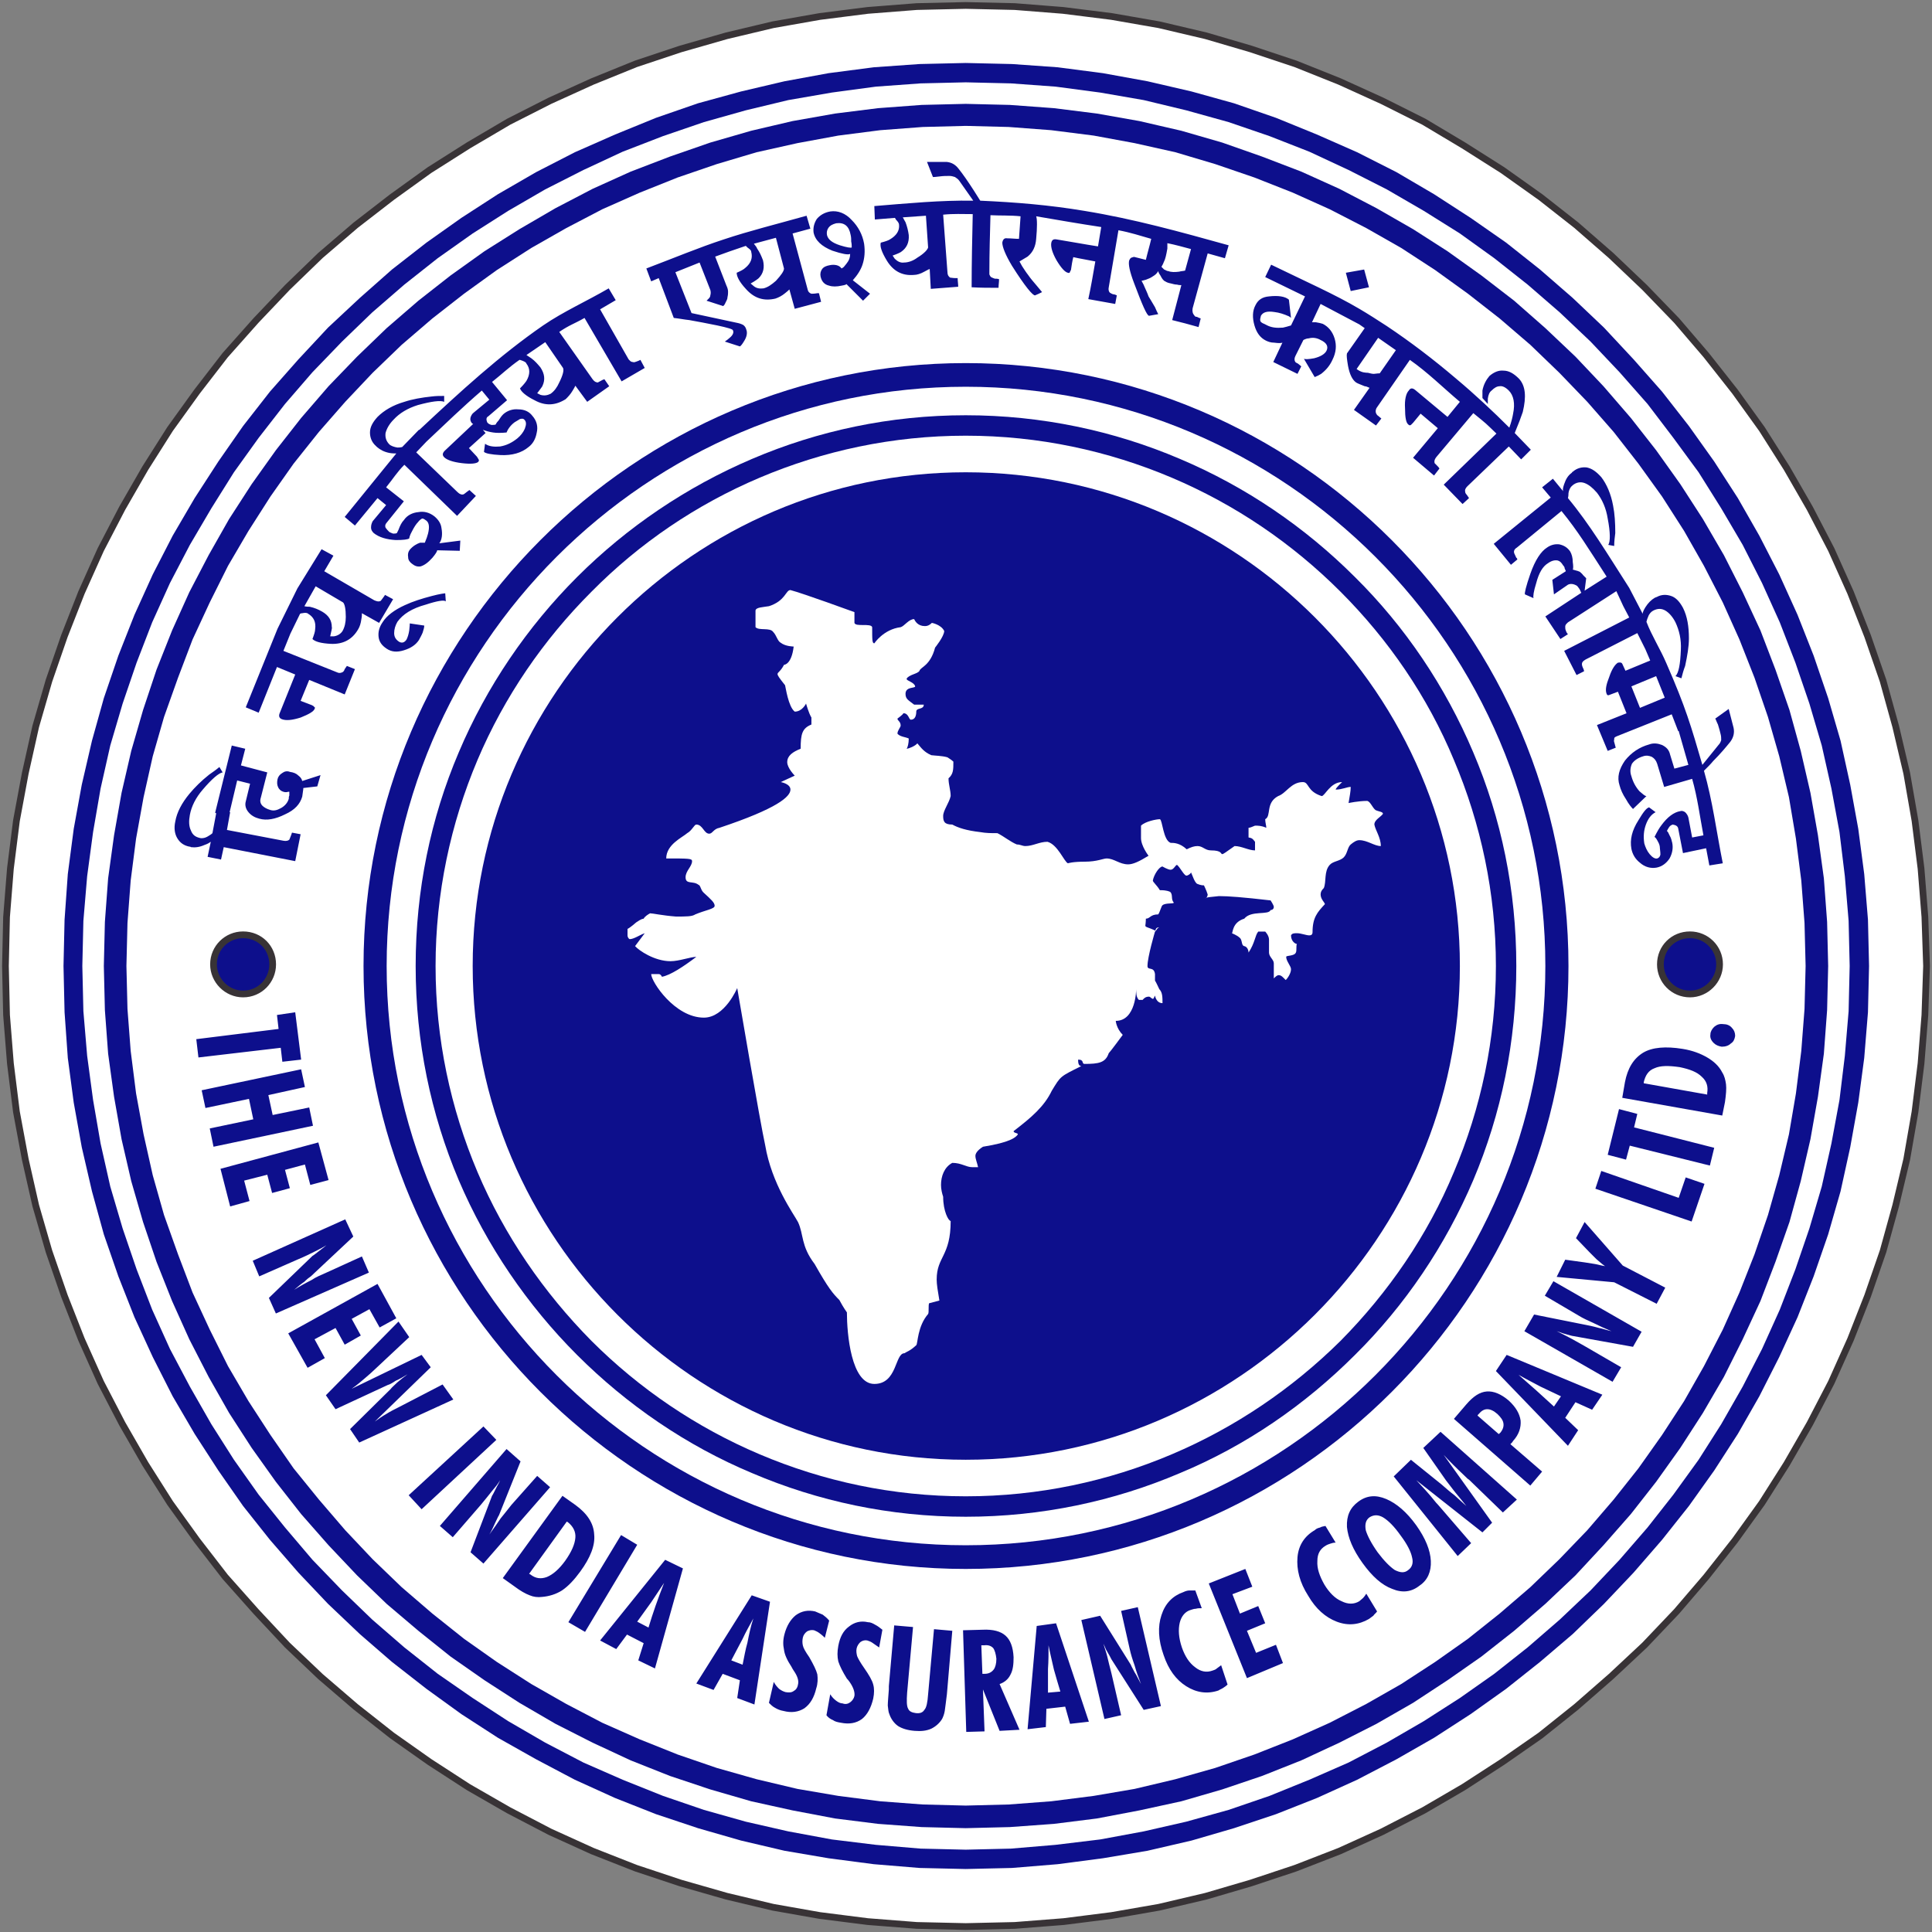 <svg width="62" height="62" viewBox="0 0 62 62" fill="none" xmlns="http://www.w3.org/2000/svg">
<rect x="0" y="0" width="62" height="62" fill="#808080" stroke="none"/>
<path fill-rule="evenodd" clip-rule="evenodd" d="M30.991 0.175L32.564 0.211L34.118 0.334L35.674 0.529L37.194 0.794L38.695 1.147L40.144 1.572L41.575 2.049L42.989 2.615L44.35 3.233L45.692 3.905L46.965 4.665L48.219 5.46L49.438 6.326L50.587 7.228L51.7 8.199L52.778 9.225L53.803 10.285L54.757 11.399L55.676 12.565L56.541 13.767L57.337 15.022L58.079 16.312L58.768 17.638L59.386 19.017L59.934 20.413L60.429 21.845L60.835 23.311L61.189 24.814L61.454 26.334L61.648 27.872L61.772 29.427L61.825 31L61.772 32.574L61.648 34.128L61.454 35.684L61.189 37.204L60.835 38.689L60.429 40.156L59.934 41.587L59.386 42.983L58.768 44.362L58.079 45.688L57.337 46.978L56.541 48.233L55.676 49.435L54.757 50.601L53.803 51.715L52.778 52.793L51.7 53.801L50.587 54.773L49.438 55.692L48.219 56.54L46.965 57.353L45.692 58.095L44.35 58.785L42.989 59.403L41.575 59.952L40.144 60.428L38.695 60.853L37.194 61.206L35.674 61.471L34.136 61.666L32.564 61.789L30.991 61.825L29.419 61.789L27.846 61.666L26.308 61.471L24.806 61.206L23.322 60.853L21.838 60.428L20.407 59.952L19.011 59.403L17.65 58.785L16.326 58.095L15.035 57.353L13.781 56.54L12.579 55.692L11.413 54.773L10.282 53.801L9.222 52.793L8.215 51.715L7.225 50.601L6.324 49.435L5.458 48.233L4.663 46.978L3.921 45.688L3.232 44.362L2.614 42.983L2.066 41.587L1.571 40.156L1.147 38.689L0.811 37.204L0.528 35.684L0.334 34.128L0.21 32.574L0.175 31L0.21 29.427L0.334 27.872L0.528 26.334L0.811 24.814L1.147 23.311L1.571 21.845L2.066 20.413L2.614 19.017L3.232 17.638L3.921 16.312L4.663 15.022L5.458 13.767L6.324 12.565L7.225 11.399L8.215 10.285L9.222 9.225L10.282 8.199L11.413 7.228L12.579 6.326L13.781 5.46L15.035 4.665L16.326 3.905L17.65 3.233L19.011 2.615L20.407 2.049L21.838 1.572L23.322 1.147L24.806 0.794L26.308 0.529L27.846 0.334L29.419 0.211L30.991 0.175Z" fill="white" stroke="#383336" stroke-width="0.216" stroke-miterlimit="2.613"/>
<path fill-rule="evenodd" clip-rule="evenodd" d="M54.234 29.999C54.751 29.999 55.183 30.413 55.183 30.948C55.183 31.466 54.751 31.898 54.234 31.898C53.699 31.898 53.284 31.466 53.284 30.948C53.284 30.413 53.699 29.999 54.234 29.999Z" fill="#0D0F8C" stroke="#383336" stroke-width="0.216" stroke-miterlimit="2.613"/>
<path fill-rule="evenodd" clip-rule="evenodd" d="M7.801 29.999C8.336 29.999 8.75 30.413 8.75 30.948C8.75 31.466 8.336 31.898 7.801 31.898C7.283 31.898 6.852 31.466 6.852 30.948C6.852 30.413 7.283 29.999 7.801 29.999Z" fill="#0D0F8C" stroke="#383336" stroke-width="0.216" stroke-miterlimit="2.613"/>
<path fill-rule="evenodd" clip-rule="evenodd" d="M6.299 33.348L8.94 33.02L8.888 32.572L9.474 32.485L9.664 34.004L9.061 34.073L9.009 33.625L6.368 33.935L6.299 33.348ZM6.472 34.988L9.664 34.315L9.785 34.884L8.612 35.143L8.75 35.782L9.923 35.54L10.044 36.127L6.852 36.8L6.731 36.213L8.128 35.92L7.99 35.264L6.593 35.557L6.472 34.988ZM7.076 37.508L10.216 36.662L10.544 37.87L9.958 38.026L9.785 37.37L9.146 37.542L9.302 38.13L8.732 38.284L8.577 37.698L7.835 37.887L8.008 38.543L7.386 38.716L7.076 37.508ZM8.111 40.459L11.079 39.13L11.338 39.682L9.975 40.96C9.923 40.994 9.854 41.046 9.768 41.132C9.664 41.202 9.561 41.288 9.44 41.391C9.63 41.271 9.819 41.167 9.992 41.081C10.147 40.977 10.32 40.908 10.475 40.839L11.614 40.321L11.838 40.839L8.853 42.151L8.629 41.651L10.027 40.304C10.061 40.287 10.147 40.218 10.303 40.097C10.372 40.045 10.44 39.993 10.475 39.959C10.372 40.028 10.234 40.097 10.095 40.166C9.958 40.235 9.785 40.321 9.578 40.407L8.319 40.96L8.111 40.459ZM9.25 42.789L12.115 41.202L12.718 42.306L12.183 42.6L11.855 42.013L11.286 42.324L11.579 42.858L11.062 43.152L10.768 42.617L10.095 42.979L10.424 43.583L9.871 43.894L9.25 42.789ZM12.788 42.41L13.133 42.91L12.046 43.928C11.959 44.015 11.838 44.118 11.718 44.222C11.597 44.326 11.459 44.446 11.286 44.567L13.53 43.48L13.823 43.877L12.028 45.62C12.149 45.533 12.27 45.448 12.391 45.379C12.528 45.292 12.667 45.223 12.805 45.154L14.203 44.429L14.548 44.912L11.528 46.293L11.234 45.861L12.528 44.584C12.58 44.515 12.667 44.446 12.753 44.36C12.857 44.274 12.96 44.187 13.081 44.101C12.943 44.187 12.822 44.256 12.701 44.308C12.597 44.377 12.512 44.429 12.443 44.446L10.768 45.223L10.458 44.775L12.788 42.41ZM13.115 47.984L15.514 45.776L15.928 46.207L13.53 48.433L13.115 47.984ZM14.116 48.969L16.256 46.501L16.705 46.898L16.014 48.623C15.98 48.675 15.945 48.761 15.893 48.865C15.841 48.969 15.79 49.106 15.703 49.245C15.841 49.055 15.963 48.882 16.066 48.727C16.187 48.572 16.308 48.433 16.411 48.295L17.239 47.363L17.653 47.726L15.514 50.177L15.1 49.814L15.79 48.002C15.807 47.984 15.859 47.881 15.945 47.708C15.996 47.622 16.031 47.553 16.048 47.502C15.98 47.622 15.893 47.726 15.79 47.847C15.686 47.984 15.566 48.123 15.427 48.295L14.53 49.331L14.116 48.969ZM16.98 50.505L17.015 50.522C17.187 50.66 17.36 50.677 17.55 50.608C17.756 50.522 17.947 50.349 18.136 50.09C18.344 49.797 18.447 49.555 18.464 49.348C18.481 49.158 18.395 48.985 18.223 48.848L18.188 48.83L16.98 50.505ZM16.135 50.643L18.05 48.002L18.464 48.295C18.844 48.572 19.051 48.882 19.068 49.245C19.103 49.59 18.947 49.987 18.62 50.435C18.43 50.695 18.24 50.901 18.033 51.04C17.843 51.16 17.619 51.229 17.394 51.247C17.256 51.264 17.118 51.247 16.998 51.195C16.86 51.143 16.705 51.057 16.497 50.901L16.135 50.643ZM18.24 52.058L19.931 49.262L20.449 49.573L18.775 52.369L18.24 52.058ZM20.449 52.041L20.811 52.23C20.88 52.006 20.949 51.782 21.035 51.54C21.122 51.299 21.208 51.057 21.311 50.798C21.174 51.005 21.035 51.212 20.897 51.419C20.742 51.627 20.604 51.833 20.449 52.041ZM19.258 52.645L21.346 50.056L21.916 50.332L21.018 53.542L20.483 53.283L20.656 52.731L20.121 52.455L19.776 52.921L19.258 52.645ZM23.468 53.283L23.831 53.422C23.882 53.18 23.917 52.955 23.986 52.714C24.037 52.455 24.089 52.196 24.176 51.937C24.055 52.161 23.934 52.369 23.831 52.593C23.709 52.817 23.589 53.059 23.468 53.283ZM22.346 54.026L24.124 51.195L24.71 51.402L24.21 54.699L23.658 54.492L23.744 53.922L23.192 53.715L22.899 54.232L22.346 54.026ZM24.676 54.647L24.831 53.974C24.883 54.077 24.952 54.147 25.004 54.199C25.073 54.25 25.142 54.284 25.211 54.302C25.315 54.319 25.4 54.319 25.47 54.267C25.539 54.232 25.591 54.164 25.608 54.06C25.642 53.939 25.591 53.784 25.47 53.611C25.435 53.559 25.418 53.525 25.4 53.49C25.263 53.283 25.176 53.094 25.159 52.938C25.125 52.783 25.125 52.627 25.176 52.438C25.245 52.179 25.366 51.972 25.539 51.833C25.729 51.696 25.936 51.661 26.16 51.713C26.246 51.748 26.315 51.782 26.402 51.816C26.47 51.868 26.539 51.92 26.609 52.006L26.47 52.558C26.384 52.472 26.315 52.421 26.264 52.386C26.212 52.352 26.16 52.334 26.125 52.317C26.039 52.3 25.97 52.317 25.901 52.352C25.832 52.403 25.78 52.472 25.763 52.558C25.746 52.645 25.746 52.714 25.763 52.8C25.78 52.886 25.849 53.007 25.97 53.18C26.108 53.422 26.194 53.594 26.229 53.732C26.246 53.87 26.246 54.026 26.194 54.181C26.125 54.474 26.005 54.681 25.815 54.82C25.625 54.94 25.4 54.975 25.142 54.906C25.039 54.889 24.952 54.854 24.866 54.802C24.797 54.768 24.727 54.699 24.676 54.647ZM26.522 55.044L26.643 54.371C26.695 54.457 26.764 54.526 26.833 54.578C26.902 54.63 26.971 54.664 27.04 54.664C27.127 54.699 27.212 54.681 27.282 54.63C27.351 54.578 27.402 54.509 27.42 54.423C27.437 54.302 27.385 54.147 27.264 53.974C27.23 53.922 27.195 53.887 27.178 53.87C27.04 53.646 26.954 53.474 26.902 53.318C26.867 53.163 26.867 53.007 26.902 52.817C26.954 52.541 27.057 52.334 27.247 52.196C27.42 52.058 27.627 52.006 27.851 52.058C27.937 52.058 28.006 52.093 28.093 52.144C28.162 52.179 28.23 52.23 28.317 52.3L28.213 52.869C28.11 52.8 28.041 52.748 27.989 52.714C27.937 52.679 27.885 52.662 27.834 52.645C27.765 52.627 27.678 52.645 27.609 52.697C27.557 52.748 27.506 52.817 27.489 52.904C27.472 52.99 27.489 53.076 27.506 53.146C27.54 53.231 27.609 53.352 27.73 53.525C27.885 53.749 27.989 53.922 28.023 54.06C28.058 54.181 28.058 54.336 28.023 54.509C27.954 54.802 27.834 55.027 27.661 55.165C27.472 55.303 27.247 55.337 26.988 55.285C26.884 55.268 26.799 55.251 26.73 55.2C26.643 55.165 26.574 55.113 26.522 55.044ZM30.56 52.334L30.387 54.371C30.353 54.63 30.335 54.802 30.318 54.906C30.301 55.009 30.267 55.096 30.232 55.165C30.146 55.303 30.025 55.406 29.887 55.475C29.732 55.545 29.559 55.562 29.352 55.545C29.128 55.527 28.955 55.475 28.817 55.389C28.696 55.303 28.593 55.165 28.541 55.009C28.507 54.94 28.507 54.854 28.49 54.733C28.49 54.63 28.507 54.457 28.524 54.215V54.112L28.696 52.161L29.3 52.213L29.111 54.319C29.093 54.578 29.093 54.751 29.145 54.837C29.18 54.923 29.266 54.957 29.387 54.975C29.525 54.992 29.611 54.957 29.663 54.872C29.732 54.802 29.766 54.63 29.784 54.371L29.973 52.282L30.56 52.334ZM31.526 53.715C31.544 53.715 31.544 53.715 31.561 53.715C31.578 53.715 31.595 53.715 31.595 53.715C31.733 53.715 31.82 53.663 31.889 53.577C31.941 53.508 31.975 53.387 31.975 53.231C31.958 53.076 31.923 52.955 31.871 52.886C31.802 52.817 31.716 52.783 31.578 52.8C31.561 52.8 31.544 52.8 31.526 52.8C31.526 52.8 31.509 52.8 31.492 52.8L31.526 53.715ZM31.008 55.579L30.905 52.317L31.526 52.3C31.871 52.282 32.113 52.352 32.268 52.489C32.423 52.627 32.51 52.852 32.527 53.18C32.527 53.404 32.51 53.594 32.423 53.749C32.355 53.887 32.234 53.991 32.078 54.043L32.717 55.51L32.078 55.545L31.544 54.215L31.595 55.562L31.008 55.579ZM33.631 54.319L34.028 54.284C33.959 54.06 33.89 53.819 33.821 53.577C33.769 53.335 33.701 53.076 33.649 52.8C33.649 53.059 33.649 53.301 33.631 53.559C33.631 53.801 33.631 54.06 33.631 54.319ZM32.976 55.493L33.269 52.179L33.89 52.093L34.943 55.251L34.339 55.32L34.183 54.768L33.58 54.837L33.562 55.424L32.976 55.493ZM35.443 55.165L34.701 51.989L35.305 51.851L36.288 53.422C36.306 53.474 36.358 53.559 36.409 53.663C36.479 53.767 36.53 53.887 36.616 54.043C36.53 53.819 36.461 53.629 36.409 53.439C36.34 53.249 36.288 53.076 36.254 52.921L35.978 51.696L36.513 51.575L37.255 54.751L36.703 54.872L35.667 53.249C35.65 53.214 35.598 53.111 35.495 52.938C35.461 52.852 35.426 52.783 35.409 52.748C35.443 52.869 35.495 53.007 35.53 53.146C35.564 53.301 35.615 53.49 35.667 53.698L35.978 55.044L35.443 55.165ZM39.394 54.06C39.36 54.095 39.309 54.129 39.257 54.164C39.205 54.199 39.153 54.215 39.101 54.25C38.739 54.371 38.394 54.319 38.066 54.112C37.738 53.904 37.497 53.577 37.341 53.111C37.169 52.627 37.151 52.196 37.272 51.833C37.393 51.454 37.634 51.212 37.979 51.091C38.048 51.057 38.118 51.04 38.169 51.04C38.239 51.04 38.29 51.04 38.359 51.04L38.566 51.609C38.497 51.609 38.428 51.609 38.376 51.627C38.324 51.627 38.273 51.644 38.221 51.661C38.031 51.713 37.911 51.868 37.859 52.075C37.807 52.3 37.824 52.558 37.928 52.869C38.031 53.163 38.169 53.37 38.359 53.508C38.532 53.646 38.721 53.68 38.911 53.611C38.963 53.594 39.015 53.577 39.049 53.542C39.101 53.508 39.136 53.474 39.188 53.439L39.394 54.06ZM40.016 53.853L38.791 50.815L39.964 50.349L40.188 50.919L39.55 51.16L39.791 51.782L40.378 51.54L40.602 52.093L40.016 52.334L40.309 53.042L40.947 52.783L41.172 53.37L40.016 53.853ZM44.192 51.713C44.157 51.765 44.105 51.799 44.071 51.851C44.019 51.885 43.984 51.92 43.932 51.954C43.605 52.144 43.259 52.179 42.897 52.041C42.535 51.903 42.224 51.627 41.983 51.212C41.707 50.781 41.603 50.366 41.638 49.97C41.672 49.59 41.862 49.297 42.19 49.106C42.242 49.055 42.293 49.037 42.362 49.02C42.414 48.985 42.483 48.985 42.535 48.969L42.862 49.504C42.794 49.504 42.742 49.521 42.69 49.538C42.638 49.555 42.587 49.573 42.535 49.607C42.362 49.71 42.276 49.866 42.276 50.09C42.259 50.332 42.345 50.574 42.5 50.85C42.656 51.108 42.845 51.299 43.053 51.385C43.259 51.488 43.45 51.488 43.622 51.385C43.656 51.35 43.708 51.316 43.743 51.281C43.777 51.247 43.812 51.195 43.846 51.143L44.192 51.713ZM45.192 50.384C45.313 50.298 45.365 50.159 45.313 49.97C45.278 49.797 45.158 49.555 44.95 49.279C44.743 48.985 44.554 48.796 44.381 48.692C44.226 48.606 44.088 48.606 43.95 48.692C43.829 48.779 43.795 48.917 43.829 49.106C43.88 49.279 44.002 49.521 44.209 49.814C44.416 50.09 44.605 50.28 44.761 50.384C44.933 50.47 45.071 50.487 45.192 50.384ZM45.451 48.951C45.744 49.365 45.9 49.745 45.917 50.09C45.934 50.435 45.813 50.712 45.555 50.884C45.295 51.091 45.002 51.126 44.674 50.988C44.347 50.867 44.036 50.591 43.725 50.159C43.415 49.728 43.259 49.348 43.225 49.003C43.208 48.64 43.329 48.382 43.587 48.192C43.864 47.984 44.157 47.967 44.485 48.105C44.813 48.244 45.141 48.52 45.451 48.951ZM46.779 49.935L44.726 47.38L45.278 46.846L46.262 47.639C46.4 47.76 46.538 47.881 46.676 47.984C46.814 48.105 46.935 48.227 47.056 48.33C46.883 48.105 46.728 47.933 46.625 47.795C46.521 47.657 46.452 47.571 46.4 47.502L45.675 46.466L46.228 45.948L48.678 48.123L48.229 48.537L47.142 47.484C47.107 47.467 47.073 47.432 47.021 47.38C46.728 47.104 46.504 46.88 46.331 46.69L47.884 48.865L47.573 49.176L45.451 47.502C45.607 47.674 45.831 47.899 46.089 48.227C46.158 48.295 46.193 48.347 46.228 48.382L47.211 49.521L46.779 49.935ZM48.091 46.017C48.108 46.017 48.108 46.017 48.125 46C48.125 45.982 48.143 45.982 48.143 45.982C48.229 45.879 48.264 45.776 48.246 45.672C48.229 45.568 48.16 45.482 48.056 45.379C47.936 45.275 47.832 45.223 47.728 45.223C47.625 45.223 47.539 45.275 47.452 45.379L47.435 45.396C47.418 45.413 47.418 45.413 47.418 45.43L48.091 46.017ZM49.109 47.674L46.658 45.533L47.056 45.068C47.28 44.809 47.487 44.671 47.711 44.654C47.936 44.636 48.177 44.74 48.419 44.947C48.643 45.154 48.764 45.361 48.798 45.585C48.816 45.81 48.746 46.034 48.557 46.241C48.54 46.276 48.522 46.293 48.505 46.31C48.488 46.328 48.488 46.328 48.47 46.345L49.488 47.225L49.109 47.674ZM49.868 45.137L50.093 44.809C49.868 44.705 49.661 44.602 49.437 44.498C49.212 44.377 48.971 44.256 48.73 44.118C48.919 44.291 49.109 44.446 49.299 44.619C49.488 44.792 49.679 44.964 49.868 45.137ZM50.317 46.397L48.005 43.998L48.35 43.48L51.421 44.757L51.093 45.24L50.558 44.999L50.23 45.499L50.645 45.896L50.317 46.397ZM51.749 44.343L48.919 42.72L49.23 42.185L51.042 42.548C51.111 42.565 51.197 42.582 51.318 42.617C51.421 42.634 51.559 42.686 51.715 42.72C51.508 42.634 51.318 42.548 51.145 42.461C50.955 42.375 50.8 42.306 50.662 42.22L49.575 41.581L49.851 41.115L52.681 42.737L52.405 43.221L50.49 42.876C50.455 42.876 50.351 42.841 50.161 42.789C50.075 42.755 50.006 42.737 49.955 42.72C50.075 42.772 50.196 42.841 50.334 42.91C50.472 42.979 50.645 43.083 50.834 43.186L52.025 43.877L51.749 44.343ZM53.164 41.84L51.801 41.15L49.955 40.977L50.23 40.425L50.852 40.511C50.955 40.529 51.059 40.546 51.18 40.563C51.283 40.58 51.387 40.614 51.508 40.632C51.404 40.563 51.318 40.477 51.231 40.407C51.163 40.338 51.093 40.269 51.024 40.201L50.575 39.734L50.852 39.216L52.077 40.614L53.44 41.322L53.164 41.84ZM54.286 39.2L51.197 38.147L51.387 37.577L53.871 38.44L54.096 37.784L54.699 37.991L54.286 39.2ZM54.872 37.404L52.301 36.765L52.181 37.214L51.593 37.059L51.956 35.592L52.543 35.747L52.439 36.179L55.011 36.834L54.872 37.404ZM54.786 35.126V35.074C54.82 34.867 54.769 34.695 54.614 34.556C54.458 34.401 54.234 34.315 53.906 34.246C53.544 34.194 53.284 34.194 53.095 34.281C52.905 34.349 52.802 34.505 52.75 34.729V34.763L54.786 35.126ZM55.269 35.799L52.06 35.23L52.146 34.729C52.232 34.281 52.422 33.97 52.733 33.78C53.026 33.607 53.457 33.573 53.992 33.659C54.32 33.711 54.579 33.814 54.786 33.935C54.993 34.056 55.166 34.211 55.269 34.418C55.338 34.522 55.372 34.66 55.39 34.798C55.407 34.936 55.39 35.126 55.356 35.368L55.269 35.799ZM55.304 32.865C55.407 32.865 55.511 32.9 55.58 32.986C55.649 33.055 55.683 33.141 55.683 33.245C55.666 33.348 55.632 33.434 55.545 33.486C55.476 33.556 55.372 33.59 55.252 33.59C55.148 33.573 55.062 33.538 54.993 33.469C54.907 33.383 54.872 33.297 54.889 33.193C54.889 33.107 54.941 33.02 55.011 32.952C55.096 32.882 55.183 32.848 55.304 32.865Z" fill="#0D0F8C"/>
<path fill-rule="evenodd" clip-rule="evenodd" d="M7.041 24.614L7.145 24.787C7.024 24.805 6.8 24.994 6.507 25.339C6.282 25.599 6.144 25.875 6.093 26.151C6.058 26.34 6.058 26.513 6.127 26.652C6.179 26.789 6.265 26.858 6.42 26.893C6.489 26.91 6.593 26.893 6.696 26.824C6.714 26.807 6.765 26.789 6.817 26.738L6.938 26.099L6.904 26.082L7.438 23.925L7.87 24.028L7.732 24.563L8.577 24.787L8.37 25.599C8.336 25.702 8.353 25.788 8.422 25.858C8.474 25.909 8.56 25.961 8.68 25.995C8.801 26.03 8.905 25.995 9.026 25.927C9.146 25.858 9.233 25.754 9.267 25.633C9.267 25.599 9.267 25.564 9.285 25.53C9.285 25.495 9.285 25.443 9.285 25.409C9.267 25.409 9.267 25.409 9.25 25.409C9.198 25.426 9.146 25.426 9.095 25.409C9.026 25.391 8.957 25.339 8.922 25.254C8.888 25.184 8.888 25.098 8.905 25.012C8.922 24.926 8.974 24.857 9.061 24.805C9.129 24.753 9.216 24.735 9.302 24.77C9.422 24.787 9.509 24.822 9.578 24.891C9.647 24.943 9.682 24.994 9.699 25.063L10.286 24.874L10.182 25.236L9.734 25.288C9.734 25.357 9.716 25.409 9.716 25.443C9.716 25.478 9.699 25.53 9.699 25.564C9.63 25.806 9.457 25.995 9.146 26.134C8.836 26.289 8.56 26.34 8.319 26.272C8.18 26.237 8.059 26.168 7.974 26.064C7.887 25.961 7.853 25.84 7.887 25.719L8.025 25.15L7.611 25.046L7.369 26.064H7.386L7.283 26.634L9.095 26.98C9.181 26.997 9.25 26.98 9.285 26.945C9.302 26.91 9.319 26.858 9.354 26.772C9.354 26.772 9.354 26.755 9.371 26.72L9.647 26.772L9.474 27.635L7.18 27.186L7.093 27.584L6.662 27.497L6.765 27.014C6.714 27.048 6.662 27.083 6.559 27.117C6.403 27.186 6.265 27.204 6.127 27.186C6.11 27.169 6.093 27.169 6.075 27.169C5.902 27.134 5.782 27.048 5.696 26.91C5.609 26.772 5.575 26.582 5.626 26.358C5.678 26.064 5.834 25.771 6.075 25.478C6.247 25.271 6.455 25.063 6.714 24.857C6.817 24.787 6.938 24.701 7.041 24.614ZM50.317 15.985C50.334 15.915 50.334 15.864 50.334 15.83C50.351 15.709 50.403 15.622 50.472 15.57C50.575 15.485 50.714 15.45 50.852 15.502C50.99 15.553 51.111 15.657 51.248 15.812C51.421 16.037 51.542 16.313 51.593 16.64C51.68 17.089 51.68 17.383 51.611 17.486L51.801 17.521C51.801 17.383 51.818 17.245 51.836 17.107C51.836 16.779 51.818 16.485 51.766 16.227C51.697 15.847 51.559 15.536 51.387 15.312C51.231 15.139 51.093 15.036 50.921 15.001C50.766 14.984 50.61 15.018 50.472 15.139C50.455 15.139 50.455 15.157 50.438 15.174C50.317 15.26 50.248 15.381 50.196 15.536C50.161 15.639 50.145 15.709 50.161 15.761L49.834 15.363L49.488 15.639L49.765 15.967L47.936 17.452L48.488 18.125L48.695 17.953C48.678 17.918 48.678 17.901 48.66 17.901C48.626 17.814 48.591 17.762 48.591 17.745C48.574 17.693 48.591 17.625 48.678 17.573L50.11 16.399C50.645 17.055 50.955 17.573 51.559 18.505L50.852 18.954L50.903 18.557C50.869 18.522 50.834 18.487 50.8 18.453C50.766 18.401 50.731 18.384 50.697 18.349C50.662 18.332 50.61 18.315 50.541 18.298C50.524 18.298 50.506 18.281 50.472 18.281C50.49 18.246 50.49 18.16 50.472 18.038C50.472 17.901 50.438 17.78 50.386 17.693C50.3 17.573 50.196 17.504 50.041 17.469C49.903 17.452 49.765 17.486 49.644 17.573C49.454 17.693 49.264 17.97 49.109 18.418C48.971 18.815 48.919 19.04 48.937 19.074L49.212 19.195C49.195 19.143 49.212 18.988 49.299 18.712C49.385 18.384 49.506 18.177 49.678 18.073C49.799 17.987 49.903 17.97 49.989 17.987C50.058 18.004 50.11 18.056 50.161 18.142C50.196 18.177 50.213 18.211 50.213 18.246C50.23 18.281 50.248 18.315 50.248 18.332L49.816 18.608L49.868 19.074L50.317 18.764C50.386 18.729 50.472 18.729 50.575 18.781C50.61 18.798 50.627 18.815 50.662 18.867C50.679 18.884 50.697 18.919 50.714 18.954C50.731 19.006 50.748 19.022 50.748 19.022L49.592 19.782L50.075 20.507L50.317 20.352C50.282 20.317 50.265 20.283 50.248 20.231C50.23 20.196 50.23 20.144 50.23 20.11C50.23 20.075 50.248 20.041 50.265 20.024C50.282 20.006 50.3 19.989 50.317 19.972L51.87 18.971L52.094 19.454L52.284 19.816L50.196 20.887L50.593 21.663L50.834 21.542C50.834 21.508 50.818 21.49 50.818 21.473C50.783 21.405 50.766 21.353 50.766 21.318C50.766 21.249 50.8 21.214 50.886 21.163L52.543 20.317L52.802 20.835L52.957 21.197L52.163 21.525L52.06 21.301C52.042 21.266 52.008 21.249 51.921 21.266C51.836 21.318 51.732 21.456 51.645 21.715C51.542 21.974 51.508 22.146 51.559 22.267C51.576 22.319 51.611 22.319 51.645 22.302L51.921 22.198L52.197 22.889L51.248 23.268L51.593 24.097L51.853 23.993C51.836 23.959 51.836 23.925 51.818 23.873C51.801 23.821 51.784 23.769 51.801 23.735C51.801 23.7 51.801 23.683 51.818 23.665C51.836 23.648 51.87 23.631 51.921 23.613L53.647 22.923L53.854 23.459H53.871L54.182 24.546L53.733 24.666L53.596 24.218C53.561 24.062 53.475 23.976 53.336 23.907C53.199 23.855 53.06 23.838 52.922 23.89C52.611 23.976 52.353 24.149 52.146 24.408C51.956 24.684 51.887 24.943 51.973 25.202C52.008 25.339 52.077 25.495 52.181 25.65C52.266 25.806 52.353 25.909 52.405 25.961L52.836 25.547C52.784 25.547 52.715 25.478 52.611 25.391C52.491 25.254 52.405 25.098 52.353 24.908C52.301 24.77 52.318 24.632 52.37 24.511C52.439 24.408 52.56 24.321 52.733 24.269C52.836 24.235 52.922 24.252 53.008 24.287C53.095 24.338 53.147 24.408 53.181 24.511L53.405 25.254L54.303 24.994C54.475 25.599 54.544 26.168 54.665 26.807L54.303 26.876L54.182 26.237C54.165 26.168 54.13 26.116 54.078 26.064C54.026 26.03 53.975 26.012 53.923 26.03C53.716 26.064 53.509 26.22 53.319 26.479C53.251 26.565 53.181 26.686 53.095 26.858C53.13 26.876 53.164 26.928 53.199 26.997C53.251 27.083 53.268 27.152 53.268 27.221C53.284 27.342 53.284 27.393 53.284 27.428C53.268 27.497 53.233 27.532 53.181 27.549C53.112 27.566 53.026 27.514 52.939 27.411C52.853 27.307 52.802 27.186 52.767 27.065C52.733 26.841 52.75 26.652 52.819 26.461C52.888 26.272 52.991 26.134 53.13 26.064L52.922 25.909C52.836 25.927 52.733 26.064 52.578 26.324C52.37 26.652 52.301 26.945 52.353 27.238C52.387 27.411 52.474 27.566 52.629 27.687C52.784 27.825 52.974 27.877 53.164 27.842C53.336 27.808 53.475 27.704 53.578 27.549C53.664 27.393 53.699 27.221 53.664 27.048C53.647 26.98 53.63 26.893 53.578 26.807C53.544 26.738 53.526 26.686 53.492 26.668C53.509 26.634 53.526 26.6 53.561 26.548C53.596 26.496 53.63 26.479 53.681 26.461C53.785 26.479 53.837 26.513 53.854 26.582L54.009 27.377L54.751 27.221L54.855 27.773L55.286 27.704C55.079 26.668 54.959 25.702 54.682 24.735C54.803 24.614 54.907 24.511 54.976 24.425C55.217 24.183 55.389 23.976 55.528 23.804C55.632 23.665 55.666 23.51 55.632 23.355L55.476 22.751L55.044 23.061C55.062 23.079 55.079 23.148 55.131 23.251C55.166 23.372 55.2 23.476 55.217 23.562C55.235 23.631 55.235 23.683 55.235 23.752C55.217 23.804 55.2 23.855 55.148 23.907L54.631 24.546C54.269 23.303 54.096 22.699 53.475 21.284C53.284 20.835 53.008 20.404 52.836 19.955C52.853 19.886 52.871 19.834 52.888 19.799C52.922 19.696 52.991 19.627 53.06 19.592C53.199 19.523 53.319 19.523 53.44 19.592C53.561 19.661 53.681 19.799 53.768 19.972C53.889 20.231 53.958 20.524 53.941 20.852C53.923 21.318 53.871 21.594 53.768 21.698L53.958 21.767C53.992 21.629 54.026 21.508 54.078 21.37C54.148 21.042 54.199 20.749 54.199 20.489C54.199 20.11 54.148 19.782 54.009 19.506C53.906 19.316 53.785 19.178 53.63 19.126C53.475 19.074 53.319 19.074 53.164 19.16C53.147 19.16 53.13 19.178 53.112 19.178C52.991 19.247 52.888 19.351 52.802 19.488C52.75 19.575 52.715 19.644 52.715 19.696L52.284 18.867C51.576 17.762 51.007 16.813 50.317 15.985ZM48.436 13.724C48.505 13.534 48.54 13.379 48.557 13.275C48.626 12.947 48.574 12.688 48.419 12.533C48.316 12.429 48.212 12.378 48.125 12.395C48.039 12.395 47.953 12.446 47.867 12.533C47.797 12.585 47.763 12.671 47.746 12.791C47.746 12.826 47.746 12.878 47.746 12.964L47.573 12.774C47.573 12.706 47.573 12.619 47.573 12.533C47.608 12.343 47.694 12.188 47.797 12.066C47.936 11.946 48.091 11.877 48.246 11.894C48.419 11.894 48.574 11.981 48.746 12.153C48.954 12.378 48.988 12.723 48.867 13.223C48.816 13.379 48.73 13.603 48.609 13.896L49.126 14.432L48.816 14.742L48.419 14.328L47.09 15.605C47.021 15.674 47.004 15.726 47.021 15.795C47.021 15.812 47.038 15.847 47.073 15.882C47.09 15.915 47.125 15.95 47.142 15.985L46.935 16.175L46.331 15.553L48.022 13.914C47.643 13.551 47.746 13.637 47.28 13.258L46.089 14.673C46.038 14.742 46.02 14.794 46.038 14.863C46.055 14.88 46.072 14.897 46.107 14.932C46.141 14.966 46.176 15.001 46.193 15.036L46.02 15.26L45.347 14.69L46.141 13.741L45.589 13.275L45.347 13.568C45.33 13.586 45.295 13.62 45.278 13.637C45.244 13.655 45.227 13.655 45.192 13.62C45.123 13.568 45.089 13.396 45.089 13.102C45.071 12.826 45.123 12.619 45.21 12.533C45.261 12.446 45.33 12.446 45.416 12.515L46.452 13.379L46.849 12.895C46.297 12.429 45.813 11.946 45.244 11.549L44.192 13.068C44.14 13.137 44.14 13.206 44.157 13.258C44.174 13.292 44.192 13.327 44.226 13.344C44.26 13.379 44.295 13.396 44.329 13.431L44.157 13.655L43.45 13.154L43.95 12.446C43.88 12.412 43.829 12.395 43.795 12.395C43.674 12.343 43.57 12.309 43.518 12.274C43.398 12.188 43.311 12.015 43.259 11.739C43.225 11.532 43.208 11.411 43.225 11.342L43.795 10.531L43.622 10.41L42.38 9.754L42.104 10.341C42.155 10.341 42.207 10.341 42.224 10.341C42.328 10.358 42.397 10.375 42.449 10.392C42.621 10.479 42.759 10.634 42.828 10.859C42.897 11.083 42.88 11.308 42.759 11.549C42.673 11.739 42.552 11.877 42.397 11.998C42.345 12.033 42.276 12.066 42.19 12.101L41.844 11.514C41.879 11.532 41.983 11.532 42.172 11.497C42.38 11.445 42.517 11.36 42.569 11.256C42.638 11.117 42.569 10.997 42.38 10.911C42.259 10.841 42.121 10.824 42 10.859C41.948 10.859 41.896 10.876 41.827 10.911L41.569 11.428C41.534 11.497 41.534 11.566 41.569 11.618C41.586 11.636 41.62 11.653 41.655 11.67C41.69 11.704 41.724 11.721 41.759 11.756L41.638 11.998L40.861 11.618L41.154 10.997C41.102 11.014 41.017 11.014 40.896 10.997C40.775 10.997 40.689 10.962 40.62 10.928C40.447 10.841 40.327 10.686 40.257 10.444C40.188 10.203 40.188 9.978 40.292 9.789C40.378 9.616 40.516 9.53 40.723 9.512C41.017 9.478 41.241 9.512 41.362 9.616L41.43 10.203C41.414 10.186 41.396 10.168 41.362 10.151C41.206 10.082 41.051 10.03 40.896 10.013C40.672 9.978 40.533 10.013 40.464 10.134C40.447 10.203 40.43 10.255 40.447 10.307C40.464 10.341 40.516 10.375 40.568 10.392L40.637 10.427C40.792 10.514 40.965 10.531 41.172 10.514C41.241 10.496 41.327 10.479 41.43 10.444L41.879 9.512L40.602 8.891L40.792 8.494C41.965 9.064 42.828 9.443 43.622 9.91C43.915 10.082 44.209 10.272 44.502 10.462C45.278 10.98 46.02 11.549 46.71 12.136C47.349 12.671 47.936 13.223 48.436 13.724ZM20.742 8.615L20.897 9.029L21.139 8.925L21.622 10.203C21.794 10.22 21.95 10.255 22.122 10.272C22.398 10.323 22.692 10.375 23.019 10.444C23.347 10.514 23.52 10.565 23.52 10.6C23.555 10.669 23.52 10.755 23.416 10.841C23.382 10.876 23.33 10.911 23.261 10.962L23.744 11.117C23.779 11.1 23.831 11.031 23.9 10.911C23.969 10.79 23.986 10.669 23.951 10.583C23.934 10.514 23.9 10.462 23.848 10.427C23.779 10.392 23.727 10.375 23.641 10.358L22.192 10.047L21.674 8.736L22.45 8.425L22.795 9.305C22.812 9.357 22.812 9.426 22.795 9.478C22.795 9.512 22.778 9.547 22.743 9.582C22.709 9.616 22.692 9.633 22.674 9.65L23.209 9.823C23.227 9.806 23.261 9.771 23.279 9.719C23.313 9.65 23.347 9.599 23.347 9.53C23.364 9.461 23.364 9.409 23.364 9.357C23.364 9.305 23.347 9.236 23.313 9.167L22.951 8.235C23.382 8.08 23.416 8.063 23.934 7.89C23.951 7.907 23.969 7.924 23.986 7.942C24.055 7.993 24.107 8.028 24.107 8.08C24.158 8.269 24.107 8.442 23.917 8.597C23.865 8.649 23.761 8.701 23.641 8.753C23.641 8.874 23.727 9.046 23.934 9.27C24.21 9.582 24.521 9.667 24.883 9.582C24.987 9.547 25.09 9.495 25.194 9.409C25.263 9.357 25.297 9.322 25.332 9.288L25.504 9.91L26.35 9.685L26.281 9.409C26.264 9.409 26.229 9.409 26.229 9.409C26.142 9.426 26.074 9.426 26.039 9.426C25.988 9.409 25.936 9.374 25.918 9.288L25.435 7.493L26.005 7.338L25.884 6.923C24.9 7.199 24.055 7.407 23.227 7.683C22.433 7.942 21.656 8.269 20.742 8.615ZM52.629 22.716L53.423 22.388L53.147 21.698L52.353 22.026L52.629 22.716ZM44.277 11.981L44.795 11.238L44.226 10.841L43.535 11.842C43.605 11.894 43.674 11.929 43.743 11.946C43.76 11.946 43.812 11.963 43.898 11.963C43.967 11.981 44.036 11.998 44.088 11.998C44.123 11.998 44.192 11.981 44.277 11.981ZM43.932 9.219L43.346 9.34L43.19 8.753L43.777 8.649L43.932 9.219ZM38.463 10.496C38.169 10.41 37.894 10.341 37.617 10.272L37.911 9.15C37.876 9.15 37.824 9.15 37.773 9.133C37.703 9.133 37.651 9.115 37.583 9.098C37.497 9.081 37.445 9.064 37.393 9.029C37.341 9.012 37.289 8.943 37.238 8.839C37.186 8.77 37.169 8.718 37.169 8.701C37.151 8.718 37.151 8.736 37.134 8.753C37.082 8.822 37.013 8.857 36.961 8.891C36.91 8.925 36.858 8.943 36.772 8.977C36.703 8.994 36.651 9.012 36.633 9.012C36.668 9.081 36.703 9.133 36.72 9.185C36.772 9.305 36.824 9.409 36.858 9.512C36.893 9.564 36.961 9.685 37.065 9.858C37.1 9.944 37.134 10.013 37.169 10.082C37.082 10.099 36.979 10.116 36.876 10.134C36.806 10.134 36.651 9.771 36.392 9.081C36.254 8.718 36.203 8.477 36.237 8.356C36.254 8.321 36.271 8.287 36.306 8.269C36.358 8.252 36.392 8.235 36.427 8.252C36.548 8.287 36.651 8.304 36.772 8.339C36.824 8.114 36.893 7.89 36.944 7.665C36.582 7.562 36.271 7.459 35.892 7.389C35.788 7.993 35.685 8.597 35.581 9.219C35.564 9.288 35.581 9.357 35.615 9.391C35.65 9.409 35.667 9.426 35.719 9.443C35.754 9.443 35.806 9.461 35.84 9.478C35.823 9.564 35.806 9.667 35.788 9.754C35.512 9.702 35.219 9.65 34.925 9.599C35.012 9.202 35.081 8.787 35.15 8.39C34.908 8.339 34.667 8.304 34.443 8.252C34.408 8.39 34.391 8.511 34.373 8.632C34.373 8.666 34.356 8.684 34.339 8.718C34.339 8.753 34.304 8.77 34.27 8.753C34.183 8.736 34.063 8.615 33.907 8.356C33.769 8.114 33.718 7.924 33.735 7.804C33.752 7.7 33.804 7.665 33.907 7.683C34.339 7.752 34.788 7.838 35.236 7.907C35.27 7.7 35.305 7.493 35.34 7.286C34.649 7.182 33.959 7.062 33.252 6.941C33.286 7.027 33.286 7.303 33.252 7.665C33.234 7.907 33.148 8.097 32.976 8.235C32.803 8.339 32.717 8.39 32.717 8.39C32.751 8.46 32.786 8.511 32.803 8.546C32.872 8.649 32.924 8.736 32.993 8.822C33.062 8.925 33.165 9.046 33.269 9.167C33.321 9.236 33.39 9.305 33.441 9.374C33.373 9.409 33.304 9.443 33.217 9.478C33.148 9.495 32.889 9.185 32.475 8.529C32.268 8.184 32.165 7.924 32.165 7.787C32.182 7.683 32.234 7.631 32.32 7.648C32.458 7.648 32.579 7.665 32.7 7.665C32.717 7.424 32.734 7.182 32.751 6.941C32.423 6.906 32.113 6.923 31.785 6.906C31.768 7.527 31.75 8.114 31.75 8.736C31.75 8.753 31.75 8.787 31.75 8.805C31.768 8.839 31.768 8.857 31.802 8.891C31.837 8.909 31.871 8.925 31.923 8.943C31.975 8.943 32.009 8.943 32.061 8.96C32.061 9.046 32.044 9.15 32.044 9.236C31.75 9.236 31.474 9.236 31.181 9.219C31.181 8.442 31.198 7.665 31.216 6.871C30.871 6.871 30.612 6.854 30.267 6.889L30.405 8.736C30.405 8.822 30.439 8.874 30.491 8.909C30.526 8.909 30.577 8.925 30.663 8.925C30.68 8.925 30.698 8.925 30.732 8.925C30.732 9.012 30.75 9.115 30.75 9.202L29.87 9.27L29.835 8.632C29.784 8.649 29.732 8.684 29.663 8.718C29.542 8.787 29.421 8.822 29.335 8.822C28.955 8.857 28.662 8.701 28.455 8.356C28.299 8.097 28.23 7.907 28.265 7.787C28.403 7.752 28.507 7.717 28.558 7.683C28.765 7.562 28.869 7.407 28.852 7.217C28.852 7.165 28.817 7.113 28.748 7.044C28.748 7.027 28.731 7.01 28.714 6.992L28.075 7.044L28.058 6.613C29.128 6.526 30.18 6.423 31.233 6.44L30.784 5.801C30.75 5.75 30.698 5.715 30.646 5.681C30.595 5.663 30.526 5.646 30.474 5.646C30.37 5.646 30.267 5.646 30.146 5.663C30.025 5.681 29.956 5.681 29.939 5.681L29.749 5.197H30.387C30.543 5.215 30.663 5.284 30.767 5.422C30.905 5.594 31.06 5.818 31.25 6.112C31.302 6.198 31.371 6.302 31.457 6.44C32.613 6.492 33.666 6.578 34.805 6.768C36.392 7.027 37.876 7.441 39.429 7.872L39.309 8.287L38.756 8.132L38.273 9.892C38.256 9.978 38.273 10.065 38.324 10.116C38.342 10.151 38.359 10.168 38.411 10.168C38.445 10.186 38.48 10.203 38.532 10.22L38.463 10.496ZM38.031 8.684L38.221 7.993C37.962 7.924 37.721 7.856 37.462 7.804C37.462 7.821 37.462 7.872 37.462 7.976C37.445 8.08 37.427 8.166 37.41 8.235C37.393 8.304 37.376 8.356 37.341 8.425C37.324 8.477 37.289 8.529 37.272 8.563C37.289 8.58 37.324 8.615 37.358 8.649C37.41 8.666 37.445 8.701 37.497 8.701C37.583 8.736 37.703 8.736 37.842 8.718C37.894 8.701 37.962 8.701 38.031 8.684ZM29.784 7.942L29.714 6.923L28.972 6.975C29.007 7.044 29.041 7.096 29.059 7.131C29.111 7.268 29.145 7.407 29.163 7.544C29.18 7.787 29.093 7.959 28.921 8.08C28.903 8.097 28.8 8.149 28.645 8.201C28.662 8.235 28.696 8.269 28.714 8.304C28.8 8.39 28.903 8.442 29.007 8.425C29.145 8.425 29.3 8.373 29.438 8.269C29.663 8.132 29.766 8.011 29.784 7.942ZM27.73 7.821C27.765 8.063 27.747 8.287 27.678 8.494C27.627 8.649 27.523 8.822 27.368 8.994L27.92 9.426L27.696 9.65L27.161 9.115C27.161 9.133 27.109 9.15 27.006 9.167C26.85 9.202 26.712 9.202 26.609 9.167C26.453 9.133 26.367 9.029 26.333 8.874C26.315 8.787 26.333 8.701 26.384 8.632C26.436 8.563 26.522 8.529 26.626 8.511C26.695 8.494 26.781 8.494 26.85 8.511C26.919 8.529 26.971 8.563 27.006 8.615C27.04 8.597 27.075 8.58 27.109 8.529C27.144 8.494 27.161 8.46 27.178 8.442C27.247 8.356 27.282 8.269 27.282 8.149C27.212 8.184 27.023 8.149 26.712 8.045C26.367 7.907 26.16 7.717 26.108 7.459C26.091 7.303 26.125 7.165 26.212 7.027C26.315 6.906 26.453 6.82 26.643 6.786C26.884 6.751 27.127 6.837 27.333 7.062C27.54 7.268 27.678 7.527 27.73 7.821ZM27.299 7.544C27.247 7.251 27.092 7.131 26.833 7.165C26.712 7.199 26.643 7.234 26.591 7.303C26.539 7.372 26.522 7.459 26.539 7.544C26.574 7.683 26.695 7.787 26.954 7.872C27.178 7.942 27.299 7.959 27.333 7.942C27.333 7.89 27.333 7.821 27.316 7.752C27.316 7.683 27.316 7.614 27.299 7.544ZM25.159 8.615L24.9 7.631L24.193 7.821C24.245 7.89 24.279 7.924 24.297 7.976C24.382 8.097 24.434 8.218 24.486 8.356C24.538 8.58 24.503 8.77 24.349 8.925C24.331 8.943 24.245 9.012 24.089 9.098C24.124 9.133 24.158 9.15 24.193 9.185C24.279 9.254 24.382 9.27 24.503 9.254C24.642 9.219 24.762 9.133 24.9 9.012C25.073 8.822 25.159 8.701 25.159 8.615ZM20.69 11.808L19.948 12.239L18.758 10.203C18.43 10.392 18.274 10.427 17.947 10.652L19.017 12.17C19.068 12.239 19.12 12.274 19.189 12.274C19.206 12.257 19.258 12.239 19.344 12.188C19.362 12.188 19.379 12.17 19.396 12.17L19.551 12.395L18.844 12.895L18.464 12.378C18.447 12.412 18.413 12.481 18.378 12.533C18.309 12.654 18.223 12.74 18.154 12.809C17.826 13.016 17.498 13.034 17.153 12.843C16.877 12.706 16.721 12.567 16.687 12.464C16.79 12.361 16.86 12.274 16.894 12.222C17.015 12.015 17.015 11.825 16.894 11.67C16.877 11.618 16.825 11.601 16.738 11.566C16.721 11.566 16.705 11.549 16.67 11.549C16.325 11.79 16.117 11.998 15.79 12.257L16.273 12.843L15.669 13.361C15.6 13.396 15.6 13.465 15.634 13.551C15.669 13.603 15.72 13.62 15.772 13.637C15.841 13.637 15.876 13.637 15.911 13.62C15.911 13.603 15.945 13.551 15.996 13.499C16.048 13.413 16.1 13.344 16.152 13.292C16.29 13.171 16.463 13.119 16.635 13.137C16.825 13.137 16.98 13.206 17.084 13.344C17.222 13.499 17.274 13.689 17.222 13.896C17.187 14.086 17.101 14.241 16.963 14.345C16.738 14.535 16.428 14.621 16.066 14.604C15.755 14.587 15.583 14.552 15.531 14.501L15.566 14.241C15.686 14.328 15.859 14.345 16.048 14.328C16.256 14.293 16.428 14.207 16.601 14.069C16.705 13.983 16.79 13.879 16.842 13.758C16.894 13.62 16.894 13.534 16.825 13.465C16.79 13.431 16.756 13.431 16.687 13.447C16.653 13.465 16.601 13.499 16.514 13.551C16.445 13.603 16.393 13.655 16.342 13.724C16.29 13.793 16.273 13.844 16.256 13.879C16.083 13.896 15.928 13.896 15.824 13.879C15.703 13.862 15.583 13.827 15.496 13.793L15.583 13.896L15.048 14.38L15.306 14.656C15.324 14.69 15.341 14.708 15.358 14.742C15.375 14.759 15.375 14.794 15.341 14.828C15.272 14.88 15.1 14.897 14.823 14.863C14.53 14.828 14.34 14.759 14.254 14.673C14.185 14.604 14.203 14.535 14.271 14.466L15.186 13.603C15.169 13.603 15.151 13.586 15.134 13.568C15.1 13.516 15.082 13.465 15.1 13.396C15.117 13.344 15.151 13.275 15.203 13.24L15.703 12.826L15.462 12.533C14.841 13.068 14.288 13.603 13.685 14.172L13.357 14.517L14.685 15.795C14.754 15.864 14.823 15.882 14.875 15.864C14.91 15.847 14.944 15.812 15.013 15.761C15.03 15.761 15.03 15.743 15.065 15.726L15.272 15.915L14.668 16.555L12.977 14.915C12.736 15.157 12.615 15.363 12.391 15.639L12.96 16.088L12.391 16.796C12.356 16.848 12.356 16.883 12.373 16.934C12.408 16.986 12.443 17.02 12.494 17.072C12.528 17.089 12.563 17.107 12.615 17.124C12.667 17.124 12.701 17.124 12.736 17.107C12.736 17.107 12.753 17.072 12.788 17.003C12.839 16.865 12.891 16.762 12.96 16.692C13.063 16.537 13.236 16.451 13.426 16.434C13.615 16.399 13.788 16.451 13.943 16.572C14.064 16.675 14.151 16.796 14.168 16.951C14.203 17.141 14.185 17.314 14.099 17.435L14.772 17.348L14.754 17.676L14.03 17.659C14.03 17.693 13.978 17.78 13.875 17.901C13.736 18.056 13.615 18.142 13.495 18.177C13.391 18.194 13.305 18.16 13.219 18.09C13.15 18.038 13.098 17.97 13.098 17.884C13.081 17.78 13.098 17.711 13.15 17.641C13.253 17.521 13.374 17.452 13.478 17.417C13.53 17.417 13.581 17.417 13.633 17.417C13.685 17.296 13.719 17.193 13.736 17.124C13.788 16.916 13.771 16.779 13.685 16.71C13.633 16.675 13.598 16.64 13.547 16.64C13.512 16.658 13.46 16.692 13.409 16.762C13.357 16.813 13.288 16.916 13.219 17.055C13.15 17.176 13.133 17.262 13.133 17.279C13.081 17.314 12.943 17.331 12.701 17.331C12.408 17.314 12.166 17.245 11.994 17.107C11.942 17.055 11.907 17.003 11.907 16.934C11.907 16.848 11.925 16.796 11.959 16.727L12.391 16.209L12.115 15.985L11.39 16.865L11.062 16.589L12.408 14.932L12.718 14.552C12.667 14.552 12.58 14.552 12.494 14.535C12.322 14.501 12.2 14.432 12.097 14.345C12.08 14.328 12.063 14.311 12.063 14.311C11.925 14.19 11.873 14.034 11.873 13.879C11.873 13.707 11.959 13.551 12.115 13.379C12.322 13.171 12.615 12.999 12.977 12.895C13.236 12.809 13.53 12.758 13.857 12.723C13.995 12.706 14.116 12.706 14.254 12.706V12.895C14.133 12.843 13.857 12.878 13.409 12.999C13.081 13.102 12.822 13.258 12.632 13.465C12.494 13.603 12.408 13.758 12.373 13.896C12.356 14.034 12.391 14.155 12.494 14.259C12.546 14.311 12.649 14.345 12.753 14.362C12.788 14.362 12.839 14.362 12.908 14.345L13.443 13.793H13.46C14.789 12.55 16.031 11.411 17.429 10.444C18.085 9.995 18.826 9.667 19.534 9.254L19.759 9.633L19.258 9.927L20.173 11.532C20.189 11.549 20.207 11.566 20.224 11.584C20.241 11.601 20.276 11.618 20.311 11.618C20.345 11.636 20.38 11.618 20.431 11.601C20.483 11.584 20.518 11.566 20.552 11.549L20.69 11.808ZM18.068 11.808L17.498 10.98L16.894 11.393C16.946 11.428 16.998 11.463 17.05 11.497C17.17 11.584 17.256 11.687 17.343 11.79C17.481 11.998 17.498 12.188 17.411 12.378C17.411 12.395 17.343 12.481 17.239 12.619C17.274 12.636 17.308 12.654 17.343 12.671C17.463 12.706 17.567 12.688 17.671 12.636C17.791 12.55 17.878 12.429 17.947 12.274C18.068 12.033 18.102 11.877 18.068 11.808ZM14.288 19.04L14.306 19.299C14.254 19.247 14.03 19.282 13.667 19.402C13.219 19.523 12.925 19.713 12.753 19.955C12.684 20.075 12.649 20.196 12.649 20.317C12.649 20.438 12.701 20.524 12.805 20.593C12.891 20.645 12.977 20.628 13.046 20.524C13.081 20.455 13.115 20.352 13.133 20.231C13.15 20.092 13.15 20.024 13.15 20.006L13.615 20.075C13.615 20.127 13.598 20.196 13.564 20.3C13.53 20.386 13.478 20.472 13.443 20.541C13.339 20.697 13.184 20.8 12.96 20.869C12.736 20.938 12.563 20.921 12.408 20.817C12.252 20.714 12.166 20.593 12.149 20.438C12.132 20.283 12.166 20.127 12.287 19.955C12.408 19.765 12.649 19.575 12.994 19.419C13.253 19.299 13.53 19.212 13.857 19.126C14.116 19.057 14.271 19.04 14.288 19.04ZM12.615 19.23L12.166 19.989L11.614 19.679C11.614 19.73 11.614 19.782 11.597 19.868C11.579 20.006 11.545 20.11 11.493 20.196C11.303 20.524 11.01 20.68 10.613 20.662C10.303 20.645 10.113 20.593 10.027 20.507C10.079 20.369 10.113 20.265 10.113 20.196C10.147 19.955 10.061 19.799 9.889 19.696C9.854 19.661 9.785 19.661 9.699 19.679C9.682 19.679 9.664 19.679 9.63 19.696L9.319 20.334L8.905 20.179L9.543 18.884L10.32 17.625L10.7 17.832L10.406 18.332L12.011 19.264C12.097 19.299 12.149 19.316 12.218 19.282C12.235 19.264 12.27 19.212 12.322 19.143C12.339 19.126 12.339 19.109 12.356 19.091L12.615 19.23ZM11.01 19.333L10.13 18.815L9.768 19.454C9.837 19.471 9.906 19.471 9.94 19.471C10.095 19.506 10.216 19.558 10.337 19.627C10.544 19.747 10.648 19.903 10.648 20.127C10.665 20.144 10.631 20.248 10.596 20.42C10.631 20.42 10.682 20.42 10.717 20.42C10.837 20.404 10.941 20.334 10.993 20.248C11.062 20.127 11.097 19.972 11.097 19.799C11.097 19.54 11.062 19.385 11.01 19.333ZM11.39 21.473L11.062 22.285L9.923 21.819L9.647 22.492L10.009 22.63C10.027 22.647 10.061 22.647 10.079 22.682C10.113 22.699 10.113 22.716 10.095 22.751C10.061 22.837 9.906 22.923 9.647 23.027C9.371 23.113 9.181 23.131 9.043 23.079C8.957 23.044 8.94 22.975 8.974 22.889L9.474 21.646L8.888 21.405L8.301 22.871L7.887 22.699L8.905 20.179L9.319 20.334L9.095 20.887L10.82 21.577C10.889 21.611 10.958 21.594 11.01 21.56C11.027 21.542 11.045 21.525 11.062 21.473C11.079 21.439 11.114 21.405 11.131 21.37L11.39 21.473Z" fill="#0D0F8C"/>
<path fill-rule="evenodd" clip-rule="evenodd" d="M44.381 26.116C44.381 26.047 44.243 26.047 44.14 25.995C44.036 25.909 43.984 25.736 43.88 25.702C43.587 25.702 43.277 25.771 43.277 25.771C43.311 25.564 43.346 25.391 43.346 25.253C43.225 25.253 43.07 25.339 42.863 25.339C42.863 25.287 43.07 25.098 43.07 25.098C42.69 25.098 42.517 25.547 42.414 25.547C41.931 25.391 42.017 25.098 41.81 25.098C41.43 25.098 41.275 25.46 41.017 25.547C40.602 25.771 40.809 26.185 40.602 26.289C40.602 26.392 40.637 26.496 40.637 26.565C40.481 26.496 40.378 26.496 40.275 26.496C40.188 26.53 40.119 26.565 40.067 26.565C40.067 26.754 40.067 26.841 40.067 26.875C40.154 26.893 40.188 26.893 40.275 27.014C40.275 27.151 40.275 27.29 40.275 27.29C40.067 27.29 39.843 27.151 39.619 27.151C39.325 27.359 39.257 27.41 39.222 27.41C39.17 27.41 39.222 27.29 38.86 27.29C38.67 27.29 38.601 27.151 38.428 27.151C38.325 27.151 38.221 27.186 38.083 27.255C37.859 27.048 37.669 27.048 37.566 27.048C37.324 26.962 37.306 26.306 37.221 26.289C37.117 26.289 36.755 26.357 36.616 26.496C36.616 26.754 36.616 26.841 36.616 26.893C36.616 27.151 36.858 27.462 36.858 27.462C36.548 27.652 36.358 27.738 36.203 27.738C35.926 27.738 35.754 27.549 35.512 27.549C35.409 27.549 35.201 27.652 34.822 27.652C34.408 27.652 34.27 27.704 34.27 27.704C34.149 27.652 33.942 27.1 33.614 27.014C33.355 27.014 33.148 27.151 32.907 27.151C32.803 27.151 32.751 27.1 32.631 27.1C32.423 27.014 32.217 26.841 32.009 26.737C31.802 26.737 31.647 26.737 31.457 26.703C31.008 26.651 30.75 26.565 30.56 26.461C30.301 26.461 30.267 26.357 30.267 26.185C30.267 26.012 30.456 25.771 30.508 25.547C30.508 25.356 30.439 25.184 30.439 24.977C30.595 24.839 30.595 24.701 30.595 24.442C30.543 24.39 30.456 24.338 30.405 24.303C30.232 24.252 30.008 24.252 29.887 24.235C29.645 24.131 29.559 23.993 29.439 23.855C29.369 23.941 29.163 24.027 29.093 24.027C29.128 23.993 29.163 23.855 29.163 23.7C29.059 23.648 28.887 23.648 28.8 23.545C28.8 23.441 28.903 23.337 28.903 23.285C28.903 23.148 28.8 23.13 28.8 23.061C28.8 23.061 28.99 22.923 28.99 22.888C29.163 22.888 29.163 23.096 29.231 23.096C29.369 23.096 29.404 22.957 29.404 22.837C29.404 22.699 29.645 22.785 29.645 22.612C29.645 22.612 29.456 22.612 29.335 22.612C29.163 22.474 29.059 22.44 29.059 22.267C29.059 22.026 29.369 22.095 29.369 22.026C29.335 21.887 29.093 21.853 29.093 21.784C29.163 21.646 29.456 21.628 29.508 21.525C29.542 21.404 29.853 21.37 30.008 20.782C30.008 20.782 30.301 20.42 30.301 20.248C30.198 20.041 29.905 19.989 29.905 19.989C29.818 20.075 29.749 20.092 29.68 20.092C29.456 20.092 29.369 19.937 29.335 19.868C29.163 19.868 29.024 20.092 28.903 20.127C28.351 20.196 28.058 20.645 28.058 20.645C27.989 20.645 27.989 20.541 27.989 20.127C27.954 19.989 27.454 20.127 27.42 19.989C27.42 19.799 27.42 19.644 27.42 19.644C27.42 19.644 25.764 19.039 25.366 18.936C25.211 18.936 25.211 19.281 24.676 19.453C24.469 19.488 24.262 19.488 24.245 19.592C24.245 19.644 24.245 20.127 24.245 20.127C24.365 20.248 24.71 20.127 24.814 20.282C24.918 20.386 24.952 20.576 25.055 20.627C25.211 20.748 25.47 20.748 25.47 20.748C25.401 21.335 25.159 21.335 25.159 21.335C25.055 21.542 24.952 21.577 24.952 21.628C24.952 21.68 25.004 21.75 25.194 21.991C25.211 22.043 25.297 22.681 25.504 22.837C25.746 22.837 25.867 22.578 25.867 22.578C25.867 22.578 25.953 22.888 26.039 23.026V23.251C25.746 23.372 25.694 23.545 25.694 24.027C25.435 24.131 25.263 24.252 25.263 24.459C25.263 24.649 25.504 24.891 25.504 24.891L25.055 25.098C25.055 25.098 25.366 25.149 25.366 25.339C25.366 25.564 24.952 25.944 23.089 26.565C22.899 26.599 22.864 26.754 22.761 26.754C22.588 26.754 22.554 26.461 22.346 26.461C22.278 26.461 22.209 26.651 22.053 26.737C21.898 26.875 21.38 27.1 21.38 27.549C22.105 27.549 22.209 27.549 22.209 27.635C22.209 27.807 22.001 27.946 22.001 28.152C22.001 28.395 22.243 28.256 22.416 28.395C22.485 28.412 22.485 28.567 22.588 28.653C22.813 28.86 22.934 28.964 22.934 29.068C22.934 29.171 22.64 29.205 22.312 29.344C22.209 29.413 22.036 29.413 21.691 29.413C21.242 29.378 20.949 29.309 20.862 29.309C20.794 29.344 20.69 29.413 20.656 29.481C20.552 29.499 20.501 29.55 20.414 29.602C20.414 29.602 20.241 29.758 20.138 29.81V30.017C20.138 30.086 20.189 30.138 20.207 30.138C20.345 30.138 20.535 30 20.69 29.948L20.38 30.362C20.501 30.5 21.001 30.846 21.519 30.846C21.795 30.846 22.157 30.707 22.346 30.707C21.933 31.018 21.519 31.294 21.242 31.346C21.242 31.346 21.208 31.259 21.139 31.259C21.001 31.259 20.949 31.259 20.897 31.259C20.897 31.501 21.656 32.657 22.588 32.657C23.261 32.657 23.658 31.708 23.658 31.708C23.658 31.708 24.4 36.058 24.555 36.748C24.762 37.991 25.47 38.957 25.608 39.216C25.797 39.613 25.694 39.975 26.142 40.563C26.591 41.356 26.73 41.512 26.936 41.719C27.075 41.978 27.178 42.116 27.178 42.116C27.178 42.806 27.316 44.412 28.058 44.412C28.8 44.412 28.714 43.427 29.024 43.427C29.128 43.359 29.197 43.359 29.404 43.169C29.456 43.117 29.439 42.565 29.784 42.168C29.818 42.116 29.784 41.874 29.818 41.822L30.146 41.736C30.094 41.425 30.059 41.218 30.059 41.063C30.059 40.321 30.508 40.321 30.508 39.182C30.439 39.182 30.267 38.871 30.267 38.405C30.232 38.301 30.198 38.164 30.198 38.025C30.198 37.749 30.301 37.456 30.56 37.318C30.853 37.318 31.008 37.456 31.198 37.456C31.25 37.456 31.388 37.456 31.388 37.456C31.354 37.3 31.302 37.197 31.302 37.093C31.302 37.024 31.354 36.921 31.544 36.8C32.406 36.662 32.596 36.506 32.665 36.403C32.665 36.351 32.527 36.368 32.527 36.299C33.114 35.85 33.511 35.505 33.752 35.005C34.046 34.522 34.011 34.556 34.701 34.211C34.598 34.211 34.598 34.073 34.598 34.004C34.805 34.004 34.701 34.142 34.805 34.142C35.253 34.142 35.478 34.107 35.581 33.797C35.65 33.727 35.926 33.348 36.03 33.21C35.823 33.002 35.806 32.761 35.806 32.761C36.461 32.761 36.461 31.743 36.461 31.743C36.461 31.864 36.461 32.002 36.548 32.088C36.582 32.088 36.668 32.088 36.668 32.088C36.755 31.984 36.824 31.984 36.876 31.984C36.91 31.984 36.961 32.053 36.996 32.053C37.031 32.053 37.031 32.002 37.065 31.95C37.065 31.95 37.1 32.192 37.306 32.192C37.306 32.002 37.306 31.846 37.203 31.743C37.169 31.674 37.117 31.553 37.065 31.467C37.065 31.363 37.065 31.259 37.065 31.259C37.031 31 36.824 31.156 36.824 31C36.824 30.707 37.065 29.896 37.065 29.896C37.169 29.793 37.117 29.793 37.203 29.758C37.065 29.758 37.1 29.861 37.065 29.861C36.858 29.758 36.755 29.758 36.755 29.706C36.772 29.585 36.772 29.481 36.772 29.481C36.91 29.481 36.91 29.344 37.169 29.344C37.221 29.274 37.272 29.068 37.306 29.05C37.41 28.964 37.669 29.016 37.669 28.964C37.566 28.86 37.652 28.705 37.548 28.619C37.428 28.567 37.306 28.567 37.221 28.567C37.117 28.395 36.996 28.308 36.996 28.256C37.031 28.067 37.203 27.807 37.306 27.807C37.306 27.807 37.479 27.911 37.566 27.911C37.669 27.911 37.721 27.755 37.773 27.755C37.876 27.842 37.979 28.067 38.066 28.101C38.118 28.101 38.204 28.049 38.221 27.997C38.273 28.101 38.325 28.291 38.411 28.36C38.532 28.412 38.601 28.412 38.636 28.412C38.636 28.412 38.721 28.584 38.756 28.705C38.756 28.757 38.721 28.826 38.67 28.826C38.756 28.791 38.773 28.791 39.118 28.757C39.412 28.757 39.878 28.791 40.775 28.895C40.775 28.895 40.878 29.05 40.878 29.102C40.878 29.171 40.827 29.205 40.775 29.205C40.706 29.378 40.154 29.205 39.93 29.481C39.533 29.602 39.567 29.948 39.533 29.948C39.533 29.948 39.705 30.017 39.774 30.086C39.878 30.155 39.826 30.345 39.93 30.362C40.067 30.396 40.067 30.569 40.067 30.569C40.275 30.258 40.275 30.017 40.378 29.896C40.43 29.896 40.533 29.896 40.602 29.896C40.602 29.896 40.724 30.017 40.724 30.155C40.724 30.293 40.724 30.448 40.724 30.569C40.724 30.707 40.878 30.794 40.878 30.914C40.878 31.191 40.878 31.398 40.878 31.398C40.93 31.346 40.982 31.294 41.034 31.294C41.12 31.294 41.172 31.363 41.258 31.449C41.275 31.449 41.43 31.259 41.43 31.104C41.43 31 41.275 30.846 41.275 30.707C41.275 30.655 41.534 30.69 41.586 30.569C41.62 30.5 41.586 30.345 41.62 30.293C41.569 30.293 41.43 30.206 41.43 30.017C41.465 29.948 41.534 29.948 41.62 29.948C41.759 29.948 41.914 30.017 42.017 30.017C42.069 30.017 42.121 30 42.121 29.913C42.121 29.447 42.276 29.274 42.517 29.016C42.517 28.964 42.38 28.86 42.38 28.705C42.38 28.619 42.414 28.567 42.483 28.498C42.569 28.291 42.483 27.963 42.673 27.755C42.777 27.635 43.001 27.635 43.122 27.514C43.242 27.393 43.242 27.186 43.346 27.1C43.45 27.014 43.535 26.962 43.622 26.962C43.88 26.962 44.105 27.151 44.312 27.151C44.312 26.875 44.14 26.651 44.105 26.461C44.105 26.306 44.312 26.22 44.381 26.116ZM30.991 15.156C39.722 15.156 46.849 22.284 46.849 31C46.849 39.717 39.722 46.845 30.991 46.845C22.278 46.845 15.169 39.717 15.169 31C15.169 22.284 22.278 15.156 30.991 15.156Z" fill="#0D0F8C"/>
<path fill-rule="evenodd" clip-rule="evenodd" d="M30.991 13.326C33.424 13.326 35.754 13.826 37.859 14.724C39.981 15.621 41.879 16.916 43.484 18.521C45.089 20.109 46.383 22.025 47.28 24.148C48.177 26.254 48.66 28.567 48.66 31C48.66 33.434 48.177 35.746 47.28 37.869C46.383 39.975 45.089 41.891 43.484 43.479C41.879 45.084 39.981 46.396 37.859 47.276C35.754 48.174 33.424 48.674 30.991 48.674C28.558 48.674 26.246 48.174 24.141 47.276C22.036 46.396 20.121 45.084 18.516 43.479C16.929 41.891 15.617 39.975 14.72 37.869C13.823 35.746 13.339 33.434 13.339 31C13.339 28.567 13.823 26.254 14.72 24.148C15.617 22.025 16.929 20.109 18.516 18.521C20.121 16.916 22.036 15.621 24.141 14.724C26.246 13.826 28.558 13.326 30.991 13.326ZM30.991 13.982C33.338 13.982 35.564 14.466 37.6 15.328C39.636 16.191 41.465 17.434 43.018 18.988C44.554 20.523 45.813 22.353 46.658 24.39C47.522 26.426 48.005 28.67 48.005 31C48.005 33.347 47.522 35.574 46.658 37.611C45.813 39.647 44.554 41.477 43.018 43.031C41.465 44.566 39.636 45.809 37.6 46.672C35.564 47.535 33.338 48.018 30.991 48.018C28.644 48.018 26.419 47.535 24.382 46.672C22.346 45.809 20.518 44.566 18.982 43.031C17.446 41.477 16.186 39.647 15.323 37.611C14.461 35.574 13.978 33.347 13.978 31C13.978 28.67 14.461 26.426 15.323 24.39C16.186 22.353 17.446 20.523 18.982 18.988C20.518 17.434 22.346 16.191 24.382 15.328C26.419 14.466 28.644 13.982 30.991 13.982Z" fill="#0D0F8C"/>
<path fill-rule="evenodd" clip-rule="evenodd" d="M30.991 12.411C41.241 12.411 49.592 20.765 49.592 31C49.592 41.236 41.241 49.589 30.991 49.589C20.759 49.589 12.408 41.236 12.408 31C12.408 20.765 20.759 12.411 30.991 12.411ZM30.991 11.652C41.655 11.652 50.334 20.351 50.334 31C50.334 41.65 41.655 50.349 30.991 50.349C20.362 50.349 11.666 41.65 11.666 31C11.666 20.351 20.362 11.652 30.991 11.652Z" fill="#0D0F8C"/>
<path fill-rule="evenodd" clip-rule="evenodd" d="M30.991 4.04L32.372 4.075L33.735 4.178L35.098 4.351L36.41 4.593L37.721 4.886L38.998 5.266L40.257 5.697L41.482 6.18L42.673 6.716L43.847 7.32L44.968 7.958L46.055 8.666L47.107 9.425L48.125 10.22L49.109 11.065L50.041 11.963L50.938 12.895L51.784 13.861L52.578 14.879L53.336 15.932L54.044 17.037L54.682 18.159L55.286 19.333L55.821 20.523L56.304 21.749L56.736 23.009L57.098 24.269L57.409 25.581L57.633 26.91L57.805 28.256L57.909 29.619L57.944 31L57.909 32.381L57.805 33.727L57.633 35.091L57.409 36.403L57.098 37.715L56.736 38.992L56.304 40.252L55.821 41.477L55.286 42.668L54.682 43.841L54.044 44.964L53.336 46.051L52.578 47.121L51.784 48.122L50.938 49.106L50.041 50.038L49.109 50.935L48.125 51.781L47.107 52.592L46.055 53.334L44.968 54.042L43.847 54.681L42.673 55.285L41.482 55.82L40.257 56.303L38.998 56.735L37.721 57.097L36.41 57.408L35.098 57.632L33.735 57.805L32.372 57.908L30.991 57.943L29.611 57.908L28.248 57.805L26.902 57.632L25.591 57.408L24.279 57.097L23.002 56.735L21.743 56.303L20.535 55.82L19.327 55.285L18.171 54.681L17.05 54.042L15.945 53.334L14.893 52.592L13.875 51.781L12.891 50.935L11.959 50.038L11.079 49.106L10.234 48.122L9.422 47.121L8.68 46.051L7.974 44.964L7.317 43.841L6.731 42.668L6.179 41.477L5.713 40.252L5.264 38.992L4.902 37.715L4.608 36.403L4.367 35.091L4.194 33.727L4.091 32.381L4.057 31L4.091 29.619L4.194 28.256L4.367 26.91L4.608 25.581L4.902 24.269L5.264 23.009L5.713 21.749L6.179 20.523L6.731 19.333L7.317 18.159L7.974 17.037L8.68 15.932L9.422 14.879L10.234 13.861L11.079 12.895L11.959 11.963L12.891 11.065L13.875 10.22L14.893 9.425L15.945 8.666L17.05 7.958L18.171 7.32L19.327 6.716L20.535 6.18L21.743 5.697L23.002 5.266L24.279 4.886L25.591 4.593L26.902 4.351L28.248 4.178L29.611 4.075L30.991 4.04ZM30.991 3.333L32.406 3.367L33.821 3.471L35.201 3.644L36.564 3.885L37.911 4.196L39.222 4.575L40.499 5.024L41.759 5.507L42.983 6.06L44.174 6.681L45.347 7.354L46.452 8.062L47.539 8.839L48.591 9.65L49.592 10.53L50.558 11.445L51.456 12.394L52.336 13.413L53.147 14.448L53.923 15.536L54.648 16.657L55.321 17.814L55.925 19.005L56.494 20.23L56.977 21.49L57.426 22.785L57.788 24.096L58.099 25.443L58.34 26.806L58.53 28.187L58.634 29.585L58.668 31L58.634 32.416L58.53 33.814L58.34 35.194L58.099 36.558L57.788 37.904L57.426 39.216L56.977 40.493L56.494 41.753L55.925 42.979L55.321 44.187L54.648 45.343L53.923 46.465L53.147 47.553L52.336 48.588L51.456 49.589L50.558 50.556L49.592 51.47L48.591 52.334L47.539 53.162L46.452 53.921L45.347 54.646L44.174 55.319L42.983 55.924L41.759 56.493L40.499 56.993L39.222 57.425L37.911 57.805L36.564 58.098L35.201 58.357L33.821 58.53L32.406 58.633L30.991 58.668L29.577 58.633L28.179 58.53L26.799 58.357L25.435 58.098L24.107 57.805L22.795 57.425L21.501 56.993L20.241 56.493L19.017 55.924L17.826 55.319L16.67 54.646L15.548 53.921L14.461 53.162L13.426 52.334L12.408 51.47L11.459 50.556L10.544 49.589L9.664 48.588L8.853 47.553L8.077 46.465L7.352 45.343L6.696 44.187L6.075 42.979L5.523 41.753L5.023 40.493L4.591 39.216L4.212 37.904L3.901 36.558L3.66 35.194L3.47 33.814L3.366 32.416L3.332 31L3.366 29.585L3.47 28.187L3.66 26.806L3.901 25.443L4.212 24.096L4.591 22.785L5.023 21.49L5.523 20.23L6.075 19.005L6.696 17.814L7.352 16.657L8.077 15.536L8.853 14.448L9.664 13.413L10.544 12.394L11.459 11.445L12.408 10.53L13.426 9.65L14.461 8.839L15.548 8.062L16.67 7.354L17.826 6.681L19.017 6.06L20.241 5.507L21.501 5.024L22.795 4.575L24.107 4.196L25.435 3.885L26.799 3.644L28.179 3.471L29.577 3.367L30.991 3.333Z" fill="#0D0F8C"/>
<path fill-rule="evenodd" clip-rule="evenodd" d="M30.991 2.021L32.475 2.055L33.942 2.159L35.392 2.348L36.824 2.608L38.239 2.936L39.602 3.315L40.947 3.781L42.259 4.316L43.553 4.886L44.813 5.524L46.02 6.232L47.194 6.992L48.333 7.786L49.42 8.648L50.472 9.563L51.473 10.513L52.422 11.531L53.336 12.566L54.199 13.671L55.011 14.81L55.769 15.984L56.459 17.192L57.098 18.435L57.685 19.73L58.202 21.041L58.668 22.405L59.065 23.768L59.376 25.183L59.634 26.599L59.825 28.049L59.945 29.515L59.98 31L59.945 32.484L59.825 33.952L59.634 35.384L59.376 36.816L59.065 38.232L58.668 39.612L58.202 40.959L57.685 42.271L57.098 43.548L56.459 44.808L55.769 46.016L55.011 47.19L54.199 48.329L53.336 49.416L52.422 50.469L51.473 51.47L50.472 52.437L49.42 53.334L48.333 54.197L47.194 55.008L46.02 55.768L44.813 56.458L43.553 57.114L42.259 57.701L40.947 58.219L39.602 58.668L38.239 59.065L36.824 59.393L35.392 59.634L33.942 59.824L32.475 59.945L30.991 59.979L29.508 59.945L28.041 59.824L26.591 59.634L25.176 59.393L23.779 59.065L22.398 58.668L21.052 58.219L19.741 57.701L18.447 57.114L17.205 56.458L15.98 55.768L14.806 55.008L13.685 54.197L12.58 53.334L11.545 52.437L10.527 51.47L9.578 50.469L8.664 49.416L7.801 48.329L7.007 47.19L6.247 46.016L5.541 44.808L4.902 43.548L4.315 42.271L3.798 40.959L3.332 39.612L2.952 38.232L2.624 36.816L2.366 35.384L2.176 33.952L2.072 32.484L2.038 31L2.072 29.515L2.176 28.049L2.366 26.599L2.624 25.183L2.952 23.768L3.332 22.405L3.798 21.041L4.315 19.73L4.902 18.435L5.541 17.192L6.247 15.984L7.007 14.81L7.801 13.671L8.664 12.566L9.578 11.531L10.527 10.513L11.545 9.563L12.58 8.648L13.685 7.786L14.806 6.992L15.98 6.232L17.205 5.524L18.447 4.886L19.741 4.316L21.052 3.781L22.398 3.315L23.779 2.936L25.176 2.608L26.591 2.348L28.041 2.159L29.508 2.055L30.991 2.021ZM30.991 2.642L32.441 2.676L33.873 2.78L35.305 2.97L36.703 3.212L38.066 3.54L39.429 3.919L40.74 4.368L42.017 4.868L43.277 5.455L44.502 6.077L45.692 6.767L46.849 7.492L47.953 8.286L49.023 9.132L50.058 10.029L51.042 10.961L51.973 11.945L52.871 12.963L53.699 14.051L54.51 15.156L55.235 16.312L55.925 17.486L56.546 18.711L57.115 19.971L57.616 21.265L58.065 22.577L58.462 23.924L58.772 25.304L59.031 26.702L59.203 28.117L59.324 29.55L59.358 31L59.324 32.45L59.203 33.883L59.031 35.298L58.772 36.696L58.462 38.077L58.065 39.423L57.616 40.734L57.115 42.029L56.546 43.289L55.925 44.497L55.235 45.705L54.51 46.845L53.699 47.966L52.871 49.019L51.973 50.055L51.042 51.039L50.058 51.971L49.023 52.868L47.953 53.714L46.849 54.491L45.692 55.233L44.502 55.923L43.277 56.562L42.017 57.114L40.74 57.632L39.429 58.081L38.066 58.46L36.703 58.771L35.305 59.03L33.873 59.203L32.441 59.324L30.991 59.358L29.542 59.324L28.11 59.203L26.695 59.03L25.297 58.771L23.934 58.46L22.588 58.081L21.277 57.632L19.983 57.114L18.723 56.562L17.498 55.923L16.308 55.233L15.169 54.491L14.047 53.714L12.977 52.868L11.942 51.971L10.976 51.039L10.027 50.055L9.147 49.019L8.301 47.966L7.507 46.845L6.783 45.705L6.093 44.497L5.454 43.289L4.884 42.029L4.384 40.734L3.936 39.423L3.539 38.077L3.228 36.696L2.987 35.298L2.797 33.883L2.676 32.45L2.642 31L2.676 29.55L2.797 28.117L2.987 26.702L3.228 25.304L3.539 23.924L3.936 22.577L4.384 21.265L4.884 19.971L5.454 18.711L6.093 17.486L6.783 16.312L7.507 15.156L8.301 14.051L9.147 12.963L10.027 11.945L10.976 10.961L11.942 10.029L12.977 9.132L14.047 8.286L15.169 7.492L16.308 6.767L17.498 6.077L18.723 5.455L19.983 4.868L21.277 4.368L22.588 3.919L23.934 3.54L25.297 3.212L26.695 2.97L28.11 2.78L29.542 2.676L30.991 2.642Z" fill="#0D0F8C"/>
</svg>
